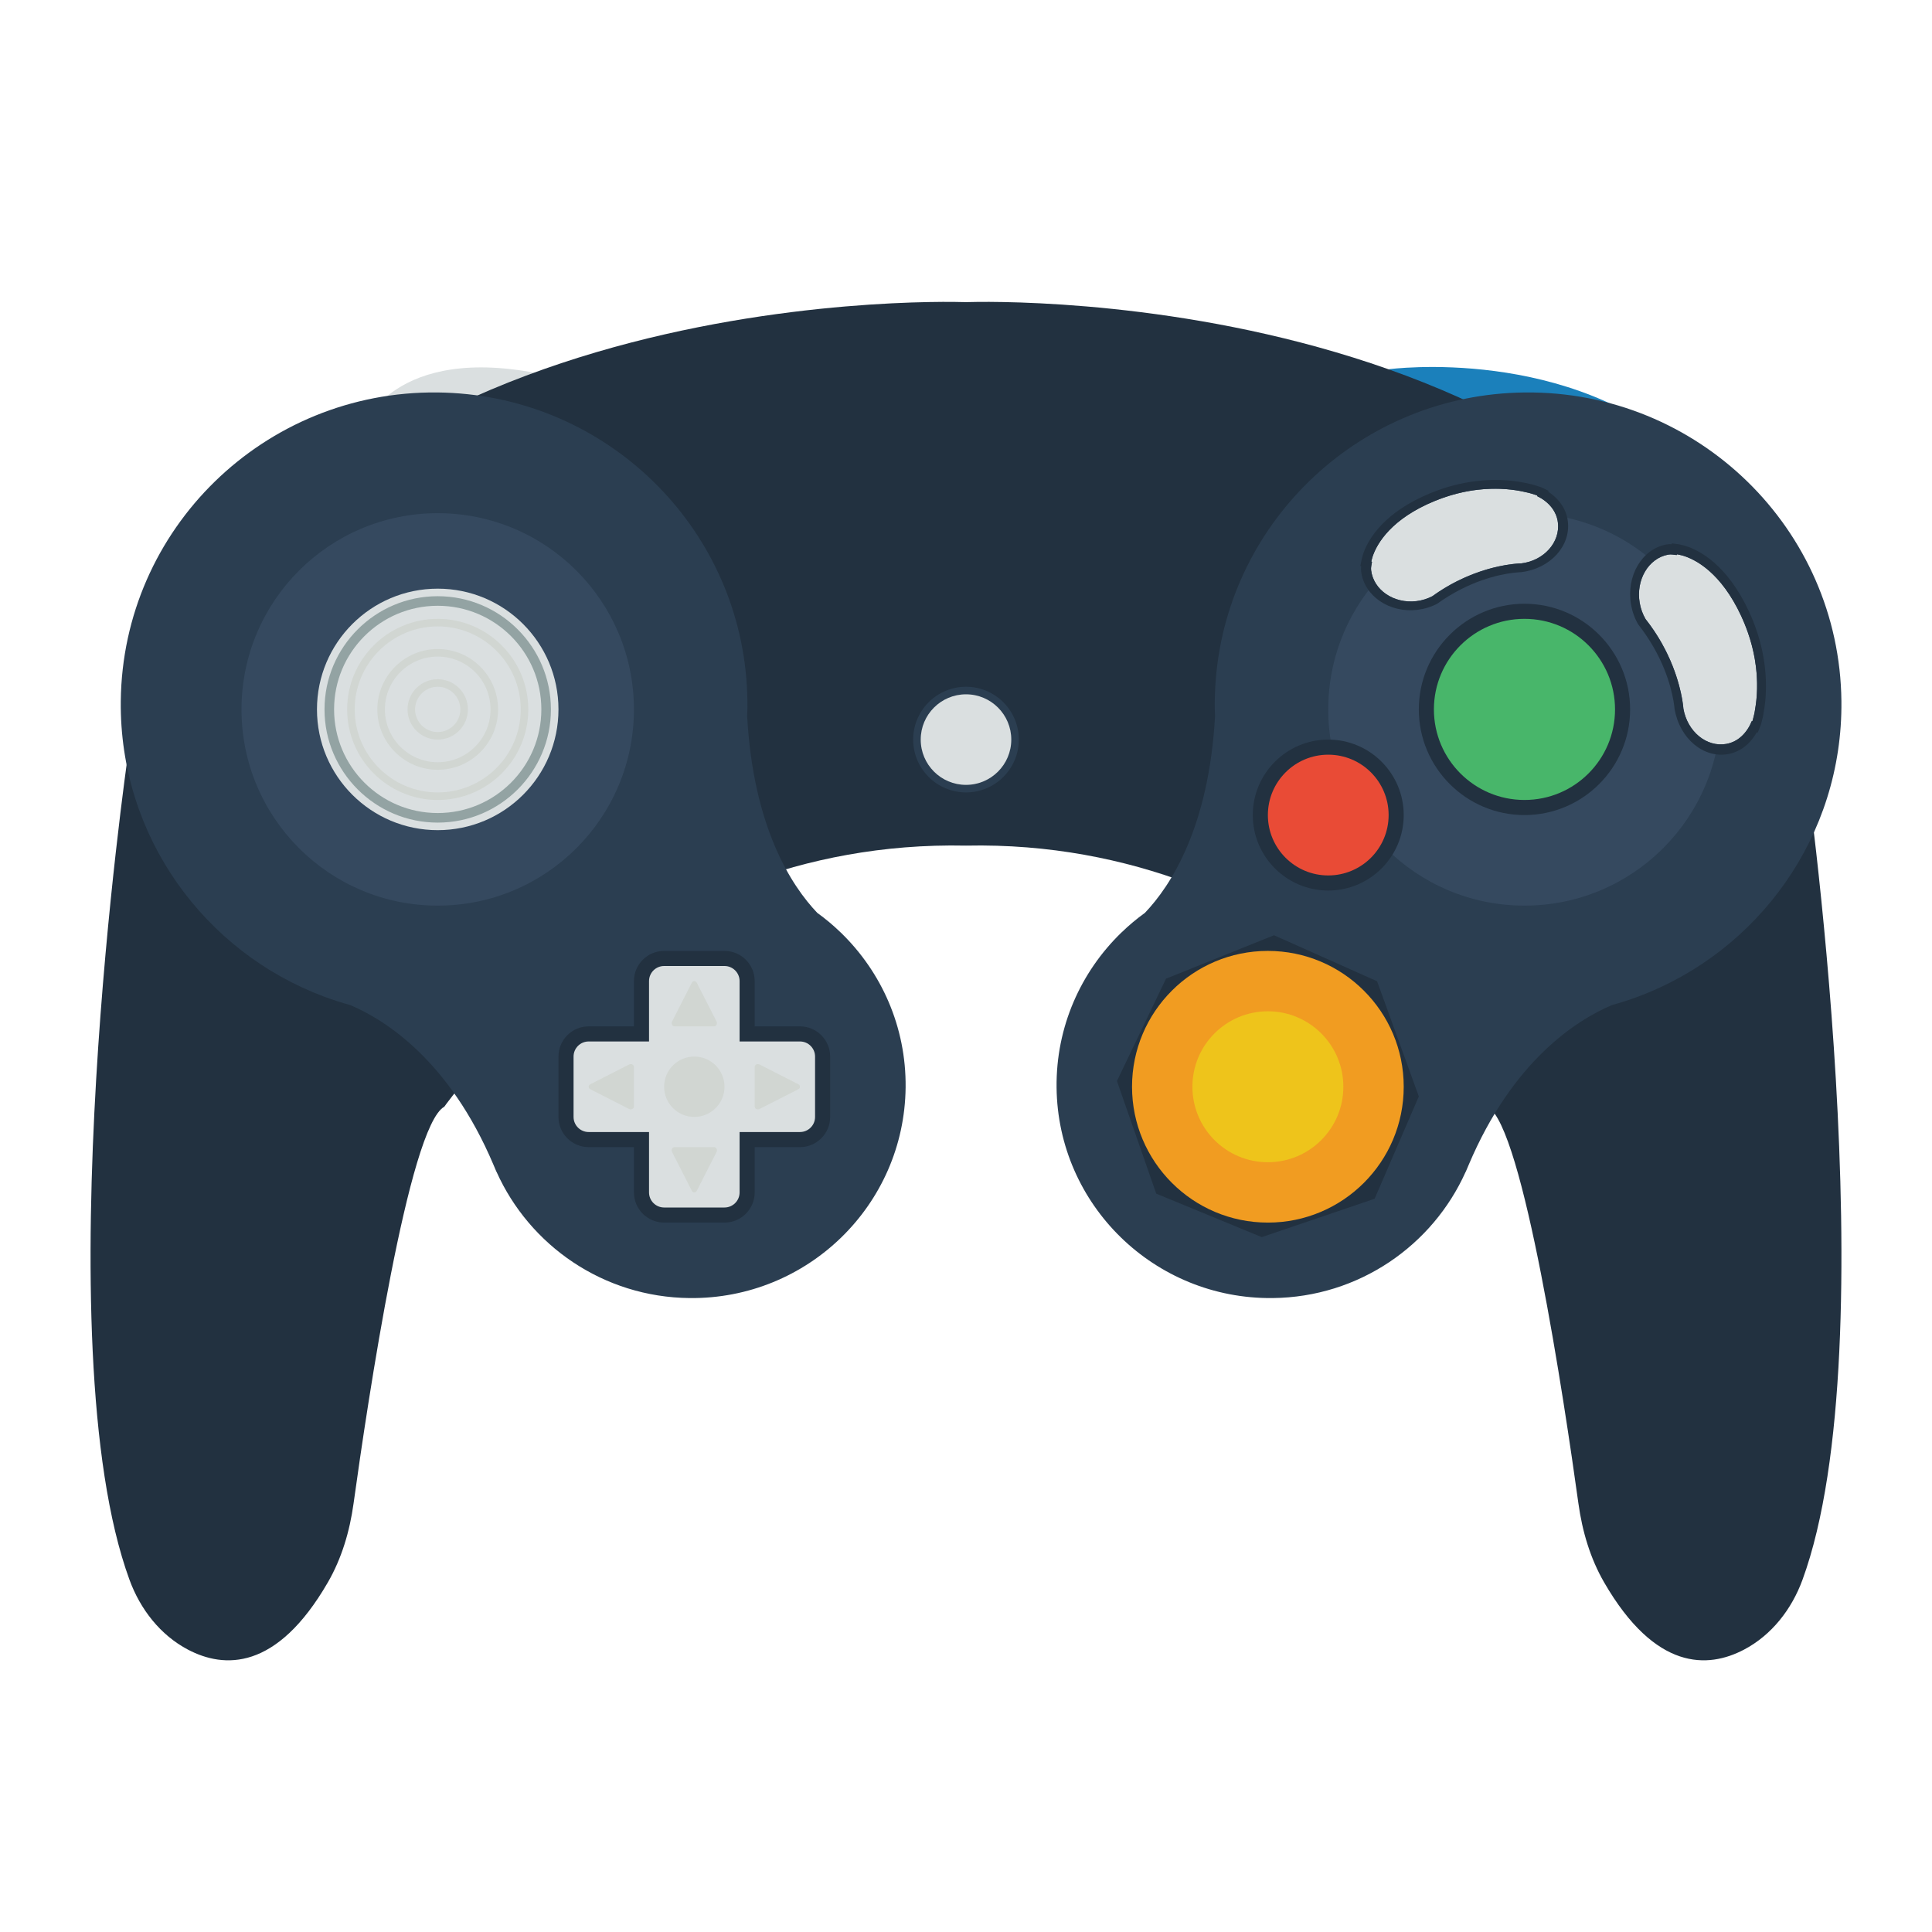 <svg enable-background="new 0 0 256 256" viewBox="0 0 256 256" xmlns="http://www.w3.org/2000/svg"><path d="m184 48.927s24.187-3.257 40.001 11.7l-29.502-4.169z" fill="#1b80bb"/><path d="m48 56.682s4.105-11.267 24-7.059l-9.873 7.059z" fill="#dadfe0"/><path d="m239.076 100.266c-21.21-62.485-107.299-60.356-111.076-60.232-3.777-.124-89.866-2.253-111.076 60.232 0 0-11.235 77.715.235 109.068 1.43 3.908 4.09 7.331 7.76 9.257 4.743 2.489 11.715 2.848 18.516-8.906 1.85-3.197 2.905-6.794 3.412-10.458 1.872-13.532 7.32-49.994 12.024-52.579 0 0 24.78-35.536 69.127-34.598 44.347-.938 69.127 34.598 69.127 34.598 4.704 2.585 10.153 39.046 12.024 52.579.507 3.664 1.562 7.26 3.412 10.458 6.802 11.754 13.773 11.395 18.516 8.906 3.671-1.926 6.331-5.349 7.76-9.257 11.474-31.353.239-109.068.239-109.068z" fill="#223140"/><path d="m148.577 123.582-.008-.003s.013-.006.028-.014c.972-.942 2.012-1.814 3.114-2.61 3.411-3.579 8.48-11.315 9.29-26.106-.012-.361-.038-.713-.04-1.076-.014-1.301.043-2.588.148-3.86-.002-.019 0-.037-.001-.058l.004.001c1.759-21.012 19.33-37.628 40.928-37.853 22.931-.239 41.715 18.069 41.957 40.9.189 17.884-11.058 33.231-26.955 39.162l.004.002-.009-.002c-1.129.422-2.278.788-3.444 1.111-4.681 1.986-13.128 7.346-18.979 21.162-.076.179-.154.355-.227.537-.056.133-.116.266-.174.408l-.008-.006c-4.373 9.755-14.145 16.606-25.577 16.724-15.647.163-28.462-12.332-28.626-27.909-.085-8.033 3.215-15.312 8.575-20.51z" fill="#2b3e51"/><path d="m168.813 123.925-14.309 5.755-6.504 13.562 5.207 14.922 13.979 5.761 14.959-5.084 5.855-13.559-5.529-15.26z" fill="#223140"/><path d="m111.423 123.582.008-.003s-.013-.006-.028-.014c-.972-.942-2.012-1.814-3.114-2.61-3.411-3.579-8.48-11.315-9.29-26.106.012-.361.038-.713.04-1.076.014-1.301-.043-2.588-.148-3.86.002-.019 0-.037.001-.058l-.004.001c-1.759-21.012-19.33-37.628-40.928-37.853-22.931-.239-41.715 18.069-41.957 40.9-.189 17.884 11.058 33.231 26.955 39.162l-.004.002.009-.002c1.129.422 2.278.788 3.444 1.111 4.681 1.986 13.128 7.346 18.979 21.162.076.179.154.355.227.537.056.133.116.266.174.408l.008-.006c4.373 9.755 14.145 16.606 25.577 16.724 15.647.163 28.462-12.332 28.626-27.909.085-8.033-3.215-15.312-8.575-20.51z" fill="#2b3e51"/><path d="m228 93.999c-.001 14.359-11.642 26.001-26.001 26.001-14.358.001-26-11.641-25.999-25.999 0-14.36 11.641-26.001 26-26.001 14.356.001 25.999 11.641 26 25.999z" fill="#35495f"/><path d="m202 80c-7.72 0-14 6.28-14 14s6.28 14 14 14 14-6.28 14-14-6.28-14-14-14z" fill="#223140"/><circle cx="202" cy="94" fill="#48b66a" r="12"/><path d="m176 98c-5.514 0-10 4.486-10 10s4.486 10 10 10 10-4.486 10-10-4.486-10-10-10z" fill="#223140"/><circle cx="176" cy="108" fill="#e94b36" r="8"/><path d="m203.685 65.741.019-.082s-.317-.12-.813-.265c-.2-.06-.391-.112-.6-.152-2.171-.527-6.684-1.115-12.203 1.15-5.734 2.354-7.564 5.596-8.133 7.131-.034.09-.062.176-.091.268-.115.364-.162.612-.162.612l.091.052c-.053.365-.163.72-.117 1.099.318 2.627 3.011 4.462 6.013 4.098.759-.092 1.463-.319 2.089-.645l.003.002c5.991-4.334 11.788-4.356 11.788-4.356 3.002-.364 5.178-2.789 4.86-5.416-.19-1.577-1.287-2.794-2.744-3.496z" fill="#dadfe0"/><path d="m195.717 64.904c2.9-.352 5.204.005 6.574.338.209.04.4.092.6.152.497.145.813.265.813.265l-.019.082c1.457.702 2.555 1.919 2.746 3.497.318 2.628-1.857 5.052-4.86 5.416 0 0-.435.002-1.19.093-2.001.243-6.249 1.116-10.598 4.263l-.003-.002c-.627.326-1.33.553-2.089.645-3.002.364-5.694-1.471-6.013-4.098-.046-.379.064-.734.117-1.099l-.091-.052s.047-.248.162-.612c.028-.092.056-.178.091-.268.569-1.536 2.399-4.778 8.133-7.131 2.034-.837 3.932-1.284 5.627-1.489m-.139-1.154c-2.021.245-4.046.78-6.019 1.59-6.108 2.507-8.174 5.998-8.862 7.855l-.11.326c-.135.429-.19.726-.19.726l-.137.737.103.06c-.024.204-.033.429-.004.67.395 3.259 3.746 5.543 7.471 5.092.914-.111 1.788-.38 2.597-.801 4.22-3.029 8.126-3.866 10.094-4.105.61-.074.976-.082 1.018-.082.007-.001.014-.002.021-.003 3.885-.471 6.583-3.484 6.188-6.738-.19-1.567-1.117-2.953-2.584-3.906l.033-.137-.934-.448s-.358-.137-.919-.301c-.236-.071-.475-.135-.735-.184-1.468-.357-3.951-.724-7.031-.351z" fill="#223140"/><path d="m232.119 95.552.083.015s.103-.332.221-.851c.049-.209.091-.408.119-.625.409-2.261.75-6.932-1.829-12.476-2.679-5.76-6.035-7.457-7.608-7.955-.092-.03-.18-.054-.274-.078-.372-.097-.623-.132-.623-.132l-.047.097c-.37-.034-.732-.127-1.11-.058-2.62.476-4.313 3.346-3.782 6.411.134.775.401 1.485.763 2.111l-.002.004c4.681 5.912 5.023 11.869 5.023 11.869.531 3.065 3.085 5.164 5.705 4.688 1.576-.286 2.737-1.483 3.361-3.02z" fill="#dadfe0"/><path d="m232.52 87.316c.513 2.961.282 5.348.024 6.775-.028.217-.07.416-.119.625-.118.519-.221.851-.221.851l-.083-.015c-.624 1.537-1.785 2.734-3.359 3.02-2.62.476-5.174-1.623-5.705-4.688 0 0-.026-.447-.159-1.218-.354-2.043-1.466-6.359-4.864-10.651l.002-.004c-.362-.626-.628-1.336-.763-2.111-.531-3.065 1.162-5.935 3.782-6.411.378-.069.74.024 1.11.058l.047-.097s.252.035.623.132c.094.024.182.048.274.078 1.573.498 4.928 2.195 7.608 7.955.949 2.045 1.503 3.971 1.803 5.701m1.15-.208c-.357-2.063-1.006-4.114-1.928-6.096-2.854-6.135-6.472-8.062-8.375-8.664l-.333-.095c-.438-.115-.74-.154-.74-.154l-.747-.099-.054.11c-.207-.013-.433-.01-.673.034-3.25.59-5.358 4.164-4.699 7.966.162.933.48 1.816.947 2.624 3.274 4.166 4.33 8.133 4.678 10.142.108.622.136.998.139 1.042.001.007.003.015.004.022.687 3.966 3.861 6.568 7.105 5.979 1.563-.284 2.903-1.315 3.778-2.876l.139.026.398-.985s.118-.375.251-.962c.059-.247.109-.495.144-.765.279-1.532.511-4.105-.034-7.249z" fill="#223140"/><path d="m186 143.998c0 9.94-8.056 18.003-18.001 18.002-9.94-.001-17.997-8.061-17.999-18.005.002-9.933 8.059-17.992 17.997-17.995 9.947.003 18.004 8.062 18.003 17.998z" fill="#f19c21"/><path d="m178 143.999c.004 5.522-4.48 10.003-10.001 10.001-5.524.003-9.998-4.48-9.999-9.999 0-5.524 4.476-9.999 10.001-10.001 5.52.001 10.003 4.48 9.999 9.999z" fill="#eec41b"/><path d="m84 93.999c-.001 14.358-11.642 26-26.001 26.001-14.358.001-26-11.641-25.999-25.999 0-14.361 11.641-26.002 26-26.001 14.356.001 25.999 11.641 26 25.999z" fill="#35495f"/><path d="m128 91c-3.86 0-7 3.14-7 7s3.14 7 7 7 7-3.14 7-7-3.14-7-7-7z" fill="#2b3e51"/><circle cx="128" cy="98" fill="#dadfe0" r="6"/><path d="m96 126h-8c-2.206 0-4 1.794-4 4v6h-6c-2.206 0-4 1.794-4 4v8c0 2.206 1.794 4 4 4h6v6c0 2.206 1.794 4 4 4h8c2.206 0 4-1.794 4-4v-6h6c2.206 0 4-1.794 4-4v-8c0-2.206-1.794-4-4-4h-6v-6c0-2.206-1.794-4-4-4z" fill="#223140"/><path d="m106 138h-8v-8c0-1.105-.895-2-2-2h-8c-1.105 0-2 .895-2 2v8h-8c-1.105 0-2 .895-2 2v8c0 1.105.895 2 2 2h8v8c0 1.105.895 2 2 2h8c1.105 0 2-.895 2-2v-8h8c1.105 0 2-.895 2-2v-8c0-1.105-.895-2-2-2z" fill="#dadfe0"/><g fill="#d1d6d2"><circle cx="92" cy="144" r="4"/><path d="m78.214 143.672 5.143-2.621c.286-.146.643.036.643.328v5.242c0 .291-.357.473-.643.328l-5.143-2.621c-.285-.146-.285-.51 0-.656z"/><path d="m105.786 144.328-5.143 2.621c-.286.146-.643-.036-.643-.328v-5.242c0-.291.357-.473.643-.328l5.143 2.621c.285.146.285.51 0 .656z"/><path d="m92.328 130.214 2.621 5.143c.146.286-.036.643-.328.643h-5.242c-.291 0-.473-.357-.328-.643l2.621-5.143c.146-.285.51-.285.656 0z"/><path d="m91.672 157.786-2.621-5.143c-.146-.286.036-.643.328-.643h5.242c.291 0 .473.357.328.643l-2.621 5.143c-.146.285-.51.285-.656 0z"/></g><path d="m74 94.001c0 8.835-7.164 15.999-16 15.999-8.835.001-16-7.164-16-16s7.164-16 16-16c8.837.001 16.001 7.164 16 16.001z" fill="#dadfe0"/><path d="m54 94c0 2.206 1.795 4 3.999 4 2.208 0 4.001-1.794 4.001-4 .001-2.206-1.794-4-4-4-2.205-.001-3.999 1.793-4 4zm1 0c.001-1.654 1.347-3 2.999-3 1.655-.001 3 1.346 3.001 3s-1.346 3-3 3c-1.653.001-3-1.347-3-3z" fill="#d1d6d2"/><path d="m50 93.999c.001 4.411 3.589 8.001 7.999 8.001 4.413.001 8.001-3.587 8.001-8 0-4.409-3.588-8-8.001-8-4.41.001-7.999 3.591-7.999 7.999zm1.001.001c0-3.86 3.139-7 6.998-7 3.862.001 7.003 3.141 7.002 7 0 3.862-3.141 7.001-7.001 7-3.859-.001-6.999-3.139-6.999-7z" fill="#d1d6d2"/><path d="m46 93.999c0 6.618 5.383 12.001 11.999 12.001 6.617.001 12.002-5.382 12.001-12 .001-6.617-5.384-11.998-12.001-12-6.615 0-11.999 5.383-11.999 11.999zm.999.002c-.001-6.067 4.933-11 11-11 6.065-.002 11.001 4.933 11 10.998.001 6.066-4.935 11-11.001 11.002-6.065-.001-10.999-4.936-10.999-11z" fill="#d1d6d2"/><path d="m58 80.268c7.584 0 13.732 6.148 13.732 13.732s-6.148 13.732-13.732 13.732-13.732-6.148-13.732-13.732 6.148-13.732 13.732-13.732m0-1.268c-8.271 0-15 6.729-15 15s6.729 15 15 15 15-6.729 15-15-6.729-15-15-15z" fill="#93a3a3"/></svg>